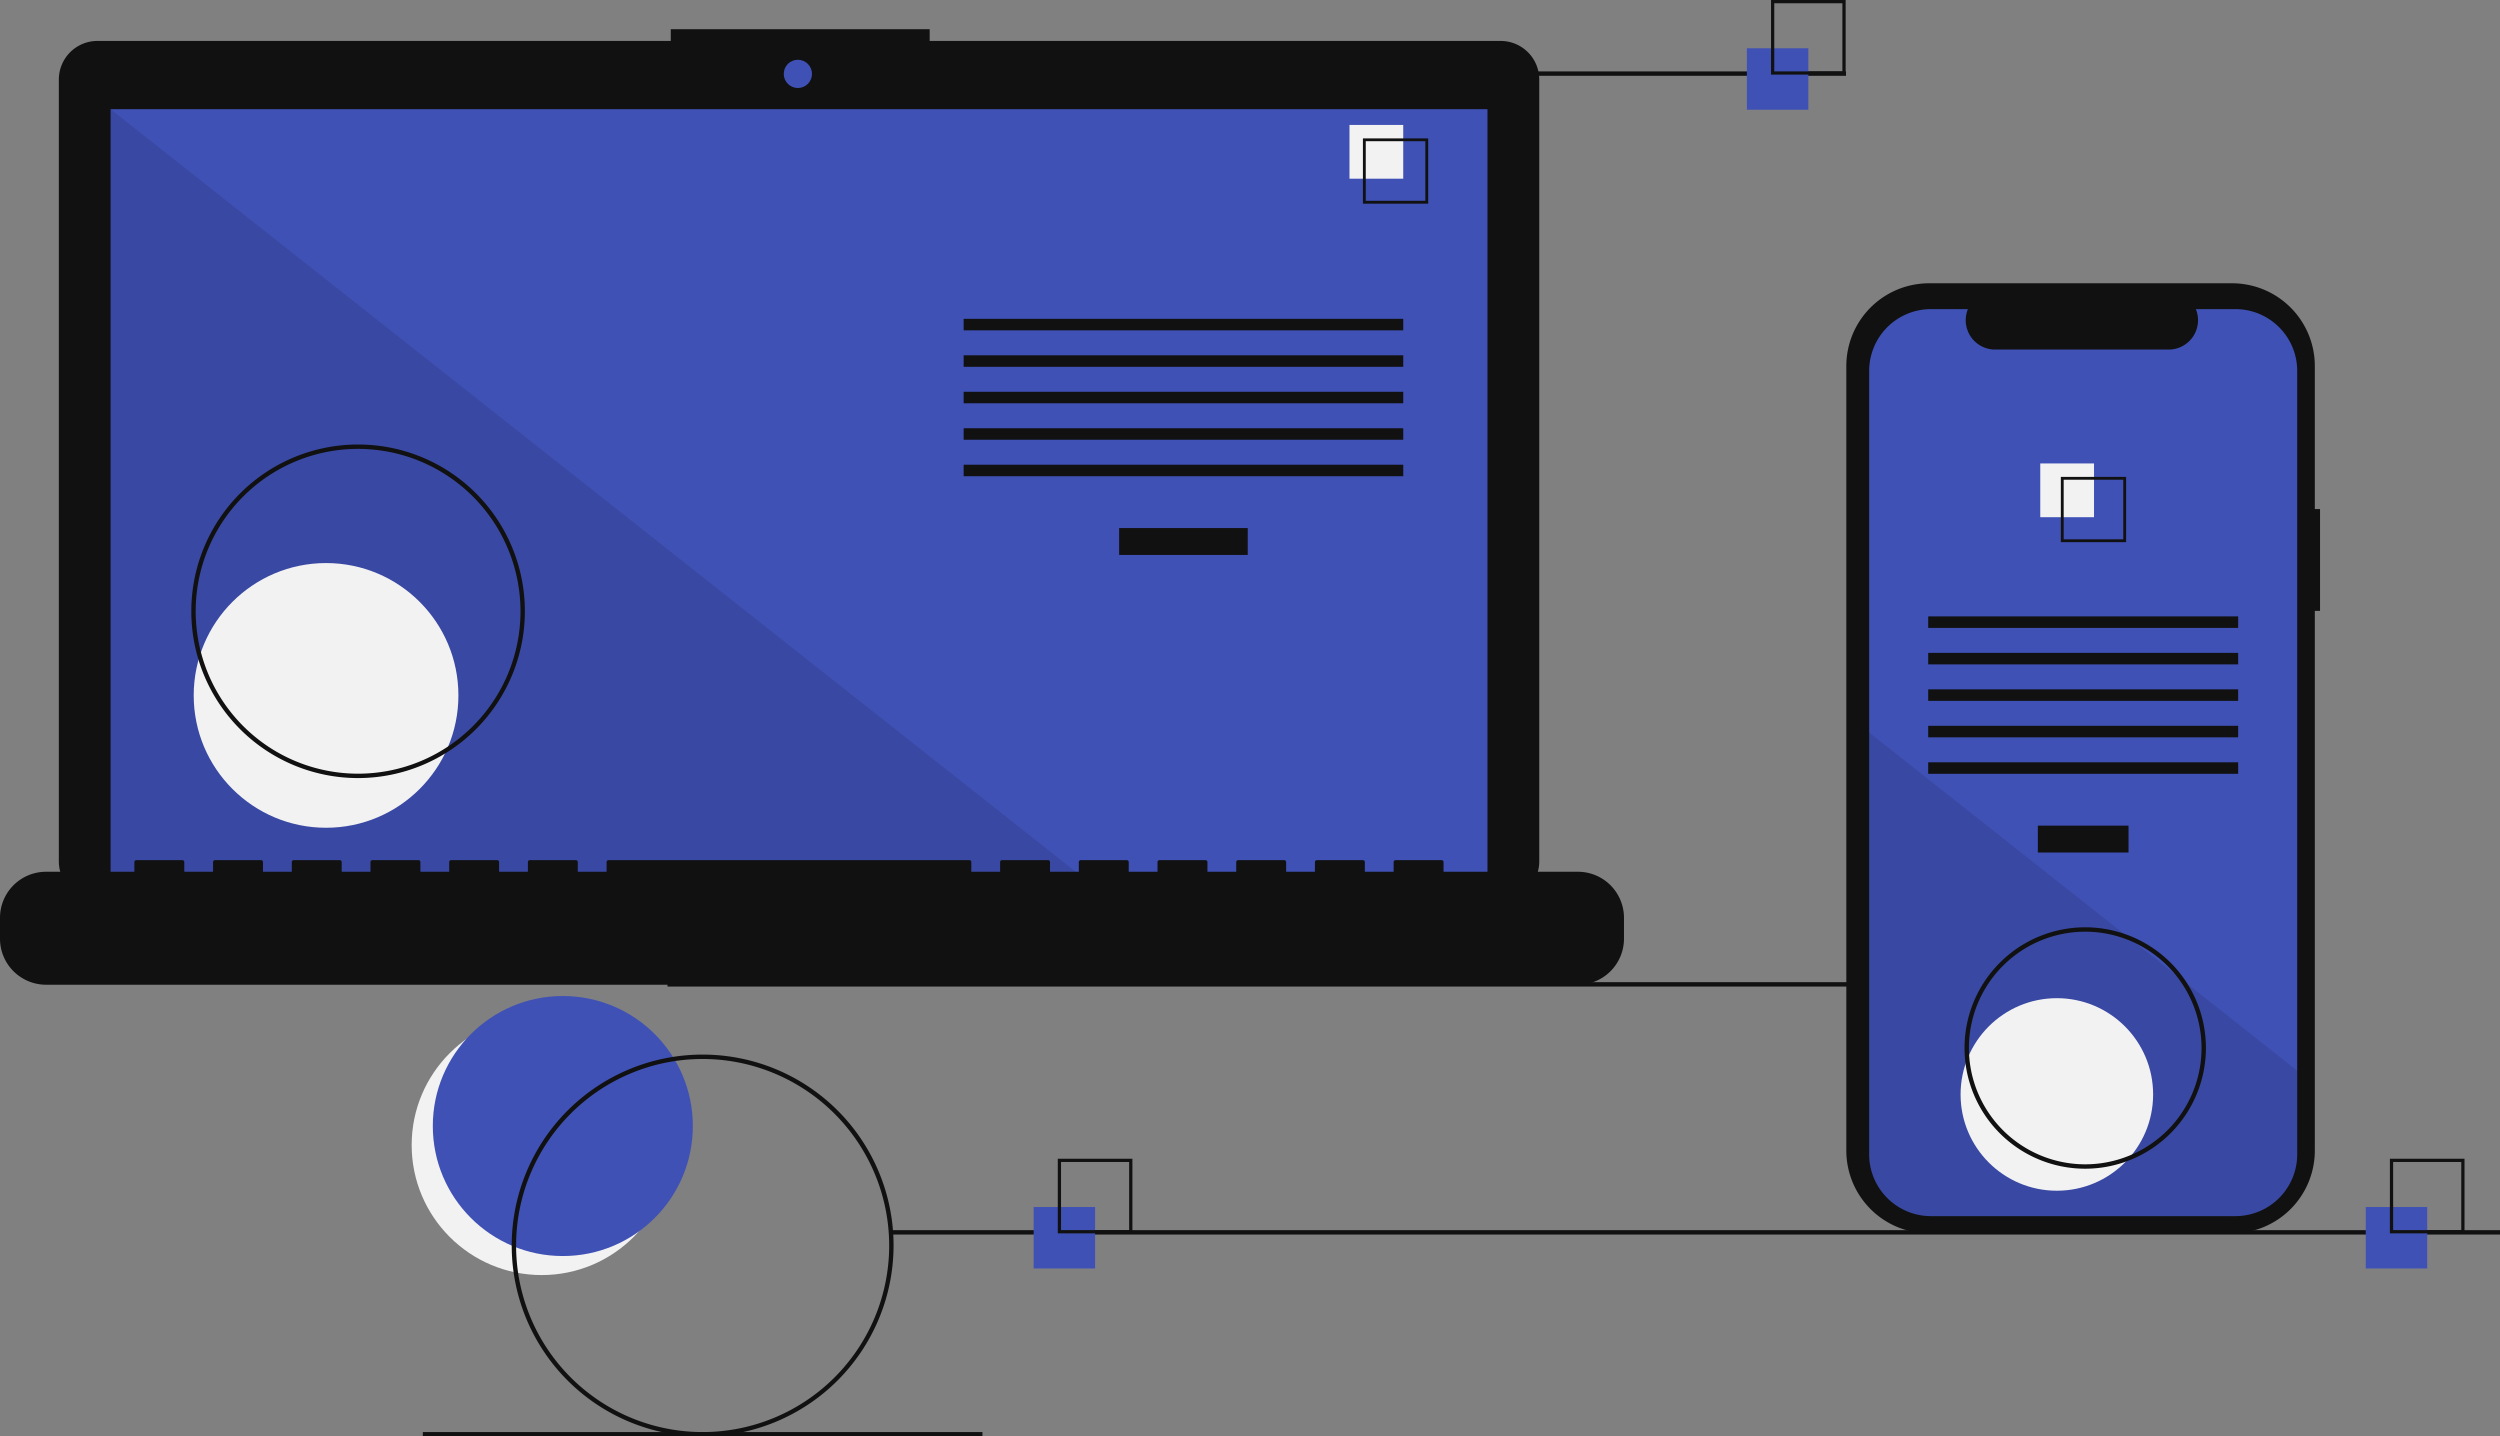 <svg id="b6117b06-2b45-45bc-b789-4a82ab6612dd" data-name="Layer 1" xmlns="http://www.w3.org/2000/svg"
     viewBox="0 0 1139.171 654.543">
    <rect x="0" y="0" width="1139.171" height="654.543" fill="#808080" stroke="none"/>
    <title>progressive_app</title>
    <circle cx="246.827" cy="521.765" r="59.243" fill="#f2f2f2"/>
    <circle cx="256.46" cy="513.095" r="59.243" fill="#3f51b5"/>
    <rect x="304.171" y="447.543" width="733" height="2" fill="#111111"/>
    <path d="M714.207,141.381H454.038v-5.362h-117.971v5.362H74.825a17.599,17.599,0,0,0-17.599,17.599V515.231a17.599,17.599,0,0,0,17.599,17.599H714.207a17.599,17.599,0,0,0,17.599-17.599V158.979A17.599,17.599,0,0,0,714.207,141.381Z"
          transform="translate(-30.415 -122.728)" fill="#111111"/>
    <rect x="50.406" y="49.754" width="627.391" height="353.913" fill="#3f51b5"/>
    <circle cx="363.565" cy="33.667" r="6.435" fill="#3f51b5"/>
    <polygon points="498.374 403.667 50.406 403.667 50.406 49.754 498.374 403.667" opacity="0.1"/>
    <circle cx="148.574" cy="316.876" r="60.307" fill="#f2f2f2"/>
    <rect x="509.953" y="240.622" width="58.605" height="12.246" fill="#111111"/>
    <rect x="439.102" y="145.279" width="200.307" height="5.248" fill="#111111"/>
    <rect x="439.102" y="161.898" width="200.307" height="5.248" fill="#111111"/>
    <rect x="439.102" y="178.518" width="200.307" height="5.248" fill="#111111"/>
    <rect x="439.102" y="195.137" width="200.307" height="5.248" fill="#111111"/>
    <rect x="439.102" y="211.756" width="200.307" height="5.248" fill="#111111"/>
    <rect x="614.917" y="56.934" width="24.492" height="24.492" fill="#f2f2f2"/>
    <path d="M681.195,215.525h-29.74v-29.74h29.74Zm-28.447-1.293h27.154V187.078H652.748Z"
          transform="translate(-30.415 -122.728)" fill="#111111"/>
    <path d="M749.422,519.96H688.192v-4.412a.875.875,0,0,0-.875-.875h-20.993a.875.875,0,0,0-.875.875v4.412H652.329v-4.412a.875.875,0,0,0-.875-.875H630.462a.875.875,0,0,0-.875.875v4.412H616.467v-4.412a.875.875,0,0,0-.875-.875H594.599a.875.875,0,0,0-.875.875v4.412H580.604v-4.412a.875.875,0,0,0-.875-.875H558.736a.875.875,0,0,0-.875.875v4.412H544.741v-4.412a.875.875,0,0,0-.875-.875H522.873a.875.875,0,0,0-.875.875v4.412H508.878v-4.412a.875.875,0,0,0-.875-.875h-20.993a.875.875,0,0,0-.875.875v4.412H473.015v-4.412a.875.875,0,0,0-.875-.875H307.696a.875.875,0,0,0-.875.875v4.412H293.701v-4.412a.875.875,0,0,0-.875-.875H271.833a.875.875,0,0,0-.875.875v4.412H257.838v-4.412a.875.875,0,0,0-.875-.875h-20.993a.875.875,0,0,0-.875.875v4.412H221.975v-4.412a.875.875,0,0,0-.875-.875H200.107a.875.875,0,0,0-.875.875v4.412H186.112v-4.412a.875.875,0,0,0-.875-.875H164.244a.875.875,0,0,0-.875.875v4.412H150.249v-4.412a.875.875,0,0,0-.875-.875H128.381a.875.875,0,0,0-.875.875v4.412H114.386v-4.412a.875.875,0,0,0-.875-.875H92.519a.875.875,0,0,0-.875.875v4.412H51.407a20.993,20.993,0,0,0-20.993,20.993v9.492A20.993,20.993,0,0,0,51.407,571.438H749.422a20.993,20.993,0,0,0,20.993-20.993v-9.492A20.993,20.993,0,0,0,749.422,519.96Z"
          transform="translate(-30.415 -122.728)" fill="#111111"/>
    <path d="M193.586,477.272a76,76,0,1,1,76-76A76.086,76.086,0,0,1,193.586,477.272Zm0-150a74,74,0,1,0,74,74A74.084,74.084,0,0,0,193.586,327.272Z"
          transform="translate(-30.415 -122.728)" fill="#111111"/>
    <rect x="586.171" y="32.543" width="255" height="2" fill="#111111"/>
    <rect x="406.171" y="560.543" width="733" height="2" fill="#111111"/>
    <rect x="192.672" y="652.543" width="255" height="2" fill="#111111"/>
    <rect x="471" y="550" width="28" height="28" fill="#3f51b5"/>
    <path d="M546.415,684.728h-34v-34h34Zm-32.522-1.478H544.936V652.207H513.893Z"
          transform="translate(-30.415 -122.728)" fill="#111111"/>
    <rect x="796" y="22" width="28" height="28" fill="#3f51b5"/>
    <path d="M871.415,156.728h-34v-34h34Zm-32.522-1.478H869.936V124.207H838.893Z"
          transform="translate(-30.415 -122.728)" fill="#111111"/>
    <rect x="1078" y="550" width="28" height="28" fill="#3f51b5"/>
    <path d="M1153.415,684.728h-34v-34h34Zm-32.522-1.478h31.043V652.207h-31.043Z"
          transform="translate(-30.415 -122.728)" fill="#111111"/>
    <path d="M1087.586,354.687h-2.379V289.525a37.714,37.714,0,0,0-37.714-37.714H909.44A37.714,37.714,0,0,0,871.726,289.525V647.006A37.714,37.714,0,0,0,909.44,684.72h138.053a37.714,37.714,0,0,0,37.714-37.714V401.07h2.379Z"
          transform="translate(-30.415 -122.728)" fill="#111111"/>
    <path d="M1077.176,291.742v356.96a28.165,28.165,0,0,1-28.16,28.17H910.296a28.165,28.165,0,0,1-28.16-28.17v-356.96a28.163,28.163,0,0,1,28.16-28.16h16.83a13.379,13.379,0,0,0,12.39,18.43h79.09a13.379,13.379,0,0,0,12.39-18.43h18.02A28.163,28.163,0,0,1,1077.176,291.742Z"
          transform="translate(-30.415 -122.728)" fill="#3f51b5"/>
    <rect x="928.58" y="376.218" width="41.324" height="12.246" fill="#111111"/>
    <rect x="878.621" y="280.875" width="141.24" height="5.248" fill="#111111"/>
    <rect x="878.621" y="297.494" width="141.24" height="5.248" fill="#111111"/>
    <rect x="878.621" y="314.114" width="141.24" height="5.248" fill="#111111"/>
    <rect x="878.621" y="330.733" width="141.24" height="5.248" fill="#111111"/>
    <rect x="878.621" y="347.352" width="141.24" height="5.248" fill="#111111"/>
    <rect x="929.684" y="211.179" width="24.492" height="24.492" fill="#f2f2f2"/>
    <path d="M969.474,340.032v29.74h29.74v-29.74Zm28.45,28.45h-27.16v-27.16h27.16Z"
          transform="translate(-30.415 -122.728)" fill="#111111"/>
    <path d="M1077.176,610.582v38.12a28.165,28.165,0,0,1-28.16,28.17H910.296a28.165,28.165,0,0,1-28.16-28.17v-192.21l116.87,92.33,2,1.58,21.74,17.17,2.03,1.61Z"
          transform="translate(-30.415 -122.728)" opacity="0.1"/>
    <circle cx="937.241" cy="498.707" r="43.868" fill="#f2f2f2"/>
    <path d="M350.586,777.272a87,87,0,1,1,87-87A87.099,87.099,0,0,1,350.586,777.272Zm0-172a85,85,0,1,0,85,85A85.096,85.096,0,0,0,350.586,605.272Z"
          transform="translate(-30.415 -122.728)" fill="#111111"/>
    <path d="M980.586,655.272a55,55,0,1,1,55-55A55.062,55.062,0,0,1,980.586,655.272Zm0-108a53,53,0,1,0,53,53A53.06,53.06,0,0,0,980.586,547.272Z"
          transform="translate(-30.415 -122.728)" fill="#111111"/>
</svg>